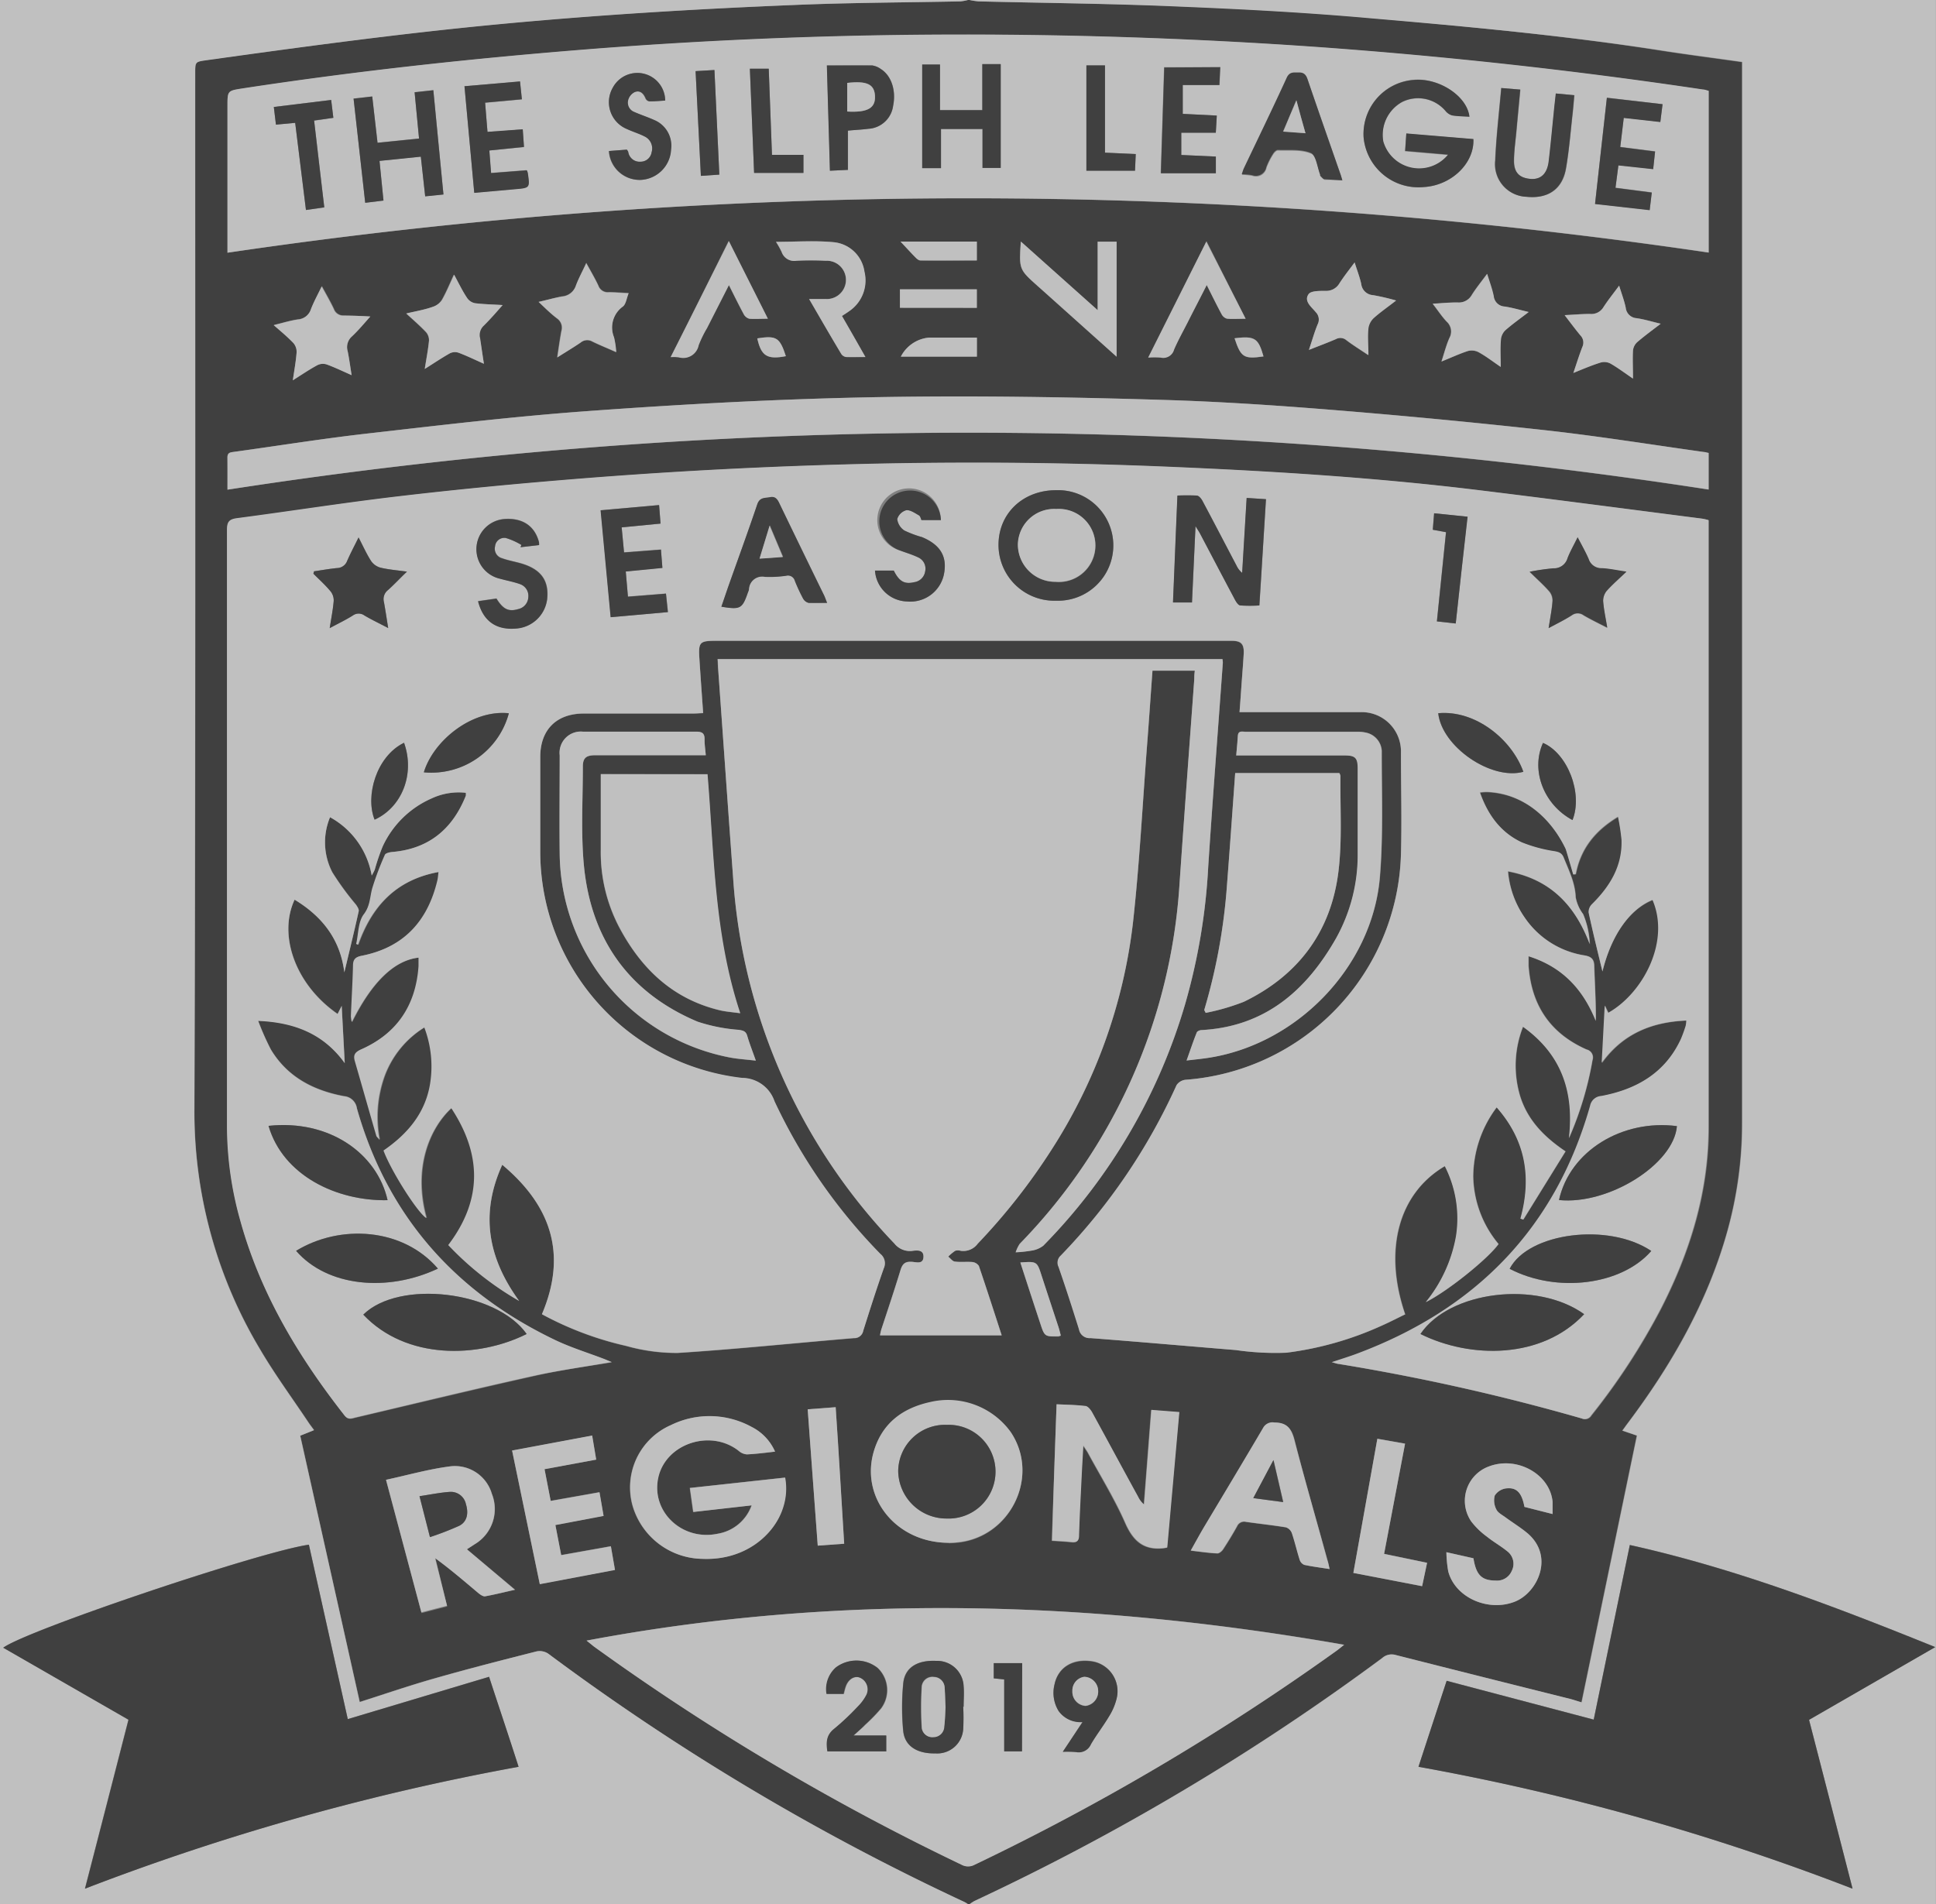<svg id="RegionalsFinal_Image" data-name="RegionalsFinal Image" xmlns="http://www.w3.org/2000/svg" viewBox="0 0 292.77 288"><rect x="0" y="0" width="292.77" height="288" fill="#808080" stroke="none"/><defs><style>.cls-1{opacity:0.5;}.cls-2{fill:#fff;}</style></defs><title>Regionals</title><g class="cls-1"><path d="M146.76,288.24h-.24a5.19,5.19,0,0,0-.5-.31,359.34,359.34,0,0,1-63-37.59A2.34,2.34,0,0,0,81.3,250c-5.15,1.3-10.3,2.61-15.41,4.06-3.76,1.06-7.46,2.34-11.33,3.57q-4.52-20.14-9-40.28l2.09-.84c-.32-.44-.59-.78-.83-1.14-2.46-3.69-5.1-7.27-7.34-11.09a69.88,69.88,0,0,1-9.92-36.51c.19-52.15.11-104.31.12-156.46,0-1.74,0-1.73,1.74-2C46.08,7.29,60.77,5.29,75.55,3.89S105.22,1.59,120.08,1C128.51.64,137,.62,145.39.45a7.48,7.48,0,0,0,1.13-.21h.24a10.81,10.81,0,0,0,1.37.21c10.19.25,20.39.34,30.58.75,9.55.39,19.1.9,28.62,1.75,14.77,1.31,29.55,2.67,44.22,5,4,.62,8,1.13,12,1.7V170.05a60.67,60.67,0,0,1-2.24,16.46c-3,10.7-8.43,20.15-15.06,29-.26.34-.5.69-.81,1.11l2.2.75c-2.8,13.49-5.57,26.89-8.37,40.35-.7-.21-1.22-.39-1.76-.53q-13.18-3.31-26.38-6.64a2.12,2.12,0,0,0-2,.46,358,358,0,0,1-61.67,36.77A6.22,6.22,0,0,0,146.76,288.24Zm95.71-141.07c1.35-5.5,4.12-9.42,7.65-10.8,2.75,6.36-1.51,14.18-6.7,17.08l-.52-1.1c-.16,3-.3,5.72-.46,8.65,3.19-4.42,7.54-6.17,12.79-6.39a4.62,4.62,0,0,1-.08.77,20.36,20.36,0,0,1-.72,2c-2.38,5.17-6.73,7.61-12.06,8.65a1.83,1.83,0,0,0-1.68,1.47c-5.3,18.56-17.34,30.8-35.26,37.5-1.17.44-2.36.8-3.82,1.29.57.14.83.23,1.1.27a319.67,319.67,0,0,1,36.71,8.24,1.11,1.11,0,0,0,1.41-.45,100.3,100.3,0,0,0,10.53-16.14c4.42-8.62,7.22-17.68,7.22-27.44q0-45.42,0-90.84c0-.31,0-.63,0-1a8.32,8.32,0,0,0-.93-.22c-11.54-1.48-23.07-3-34.62-4.41-15.62-1.88-31.31-2.83-47-3.48q-20.91-.87-41.87-.46-24.78.47-49.47,2.56c-8.17.68-16.33,1.47-24.47,2.44S44.1,77.6,36.06,78.65c-1.21.16-1.55.54-1.55,1.76q0,45.12,0,90.24a53,53,0,0,0,2,14.21c3,11,8.8,20.58,15.77,29.5.55.7,1.06.45,1.69.3,9.1-2.14,18.19-4.33,27.31-6.37,3.68-.83,7.43-1.35,11.41-2l-1.17-.48c-2.49-.95-5.07-1.74-7.47-2.9-15.14-7.26-25.33-18.79-29.92-35.05A2.14,2.14,0,0,0,52.17,166c-4.61-.86-8.56-2.9-11.06-7.06a39.17,39.17,0,0,1-1.92-4.34c5.58.23,9.94,2,13.09,6.39l-.46-8.65-.62,1.22c-6.4-4.42-9-11.91-6.5-17.29,4.18,2.56,6.91,6.07,7.52,11,.74-3.11,1.49-6.17,2.17-9.24.07-.28-.21-.69-.41-1a42,42,0,0,1-3.58-4.9,9.87,9.87,0,0,1-.34-8.33,12.48,12.48,0,0,1,6.3,8.82,9,9,0,0,0,.46-.88,31.31,31.31,0,0,1,1.19-3.5A14.59,14.59,0,0,1,65.43,121a9.7,9.7,0,0,1,5.22-.87,2.15,2.15,0,0,1,0,.45c-2,5-5.58,8-11,8.49-.43,0-1.11.16-1.23.43a44.73,44.73,0,0,0-1.89,5c-.39,1.34-.3,2.69-1.3,4-.86,1.13-.8,3-1.15,4.48l.29.13c2.06-5.84,5.75-9.84,12.18-11-.07.55-.09.9-.17,1.25-1.44,6.2-5.12,10.17-11.47,11.42-.91.18-1.27.53-1.29,1.47-.06,2.55-.22,5.11-.32,7.66a5.58,5.58,0,0,0,.13.89c3-6.06,6.4-9.33,10.1-9.74,0,.43,0,.86,0,1.28-.41,5.92-3.25,10.19-8.7,12.6-.93.42-1.2.85-.93,1.78,1.09,3.76,2.15,7.52,3.24,11.27,0,.15.2.26.49.63a18.16,18.16,0,0,1,.77-9.73,14.6,14.6,0,0,1,6-7.28,16.53,16.53,0,0,1,.89,8.44c-.71,4.53-3.45,7.7-7.06,10.18,1.14,3.1,5.18,9.44,6.48,10.22-2.13-7.71.57-13.69,3.77-16.63,4.63,7,4.72,13.89-.46,20.71A46.57,46.57,0,0,0,78.65,197c-4.62-6.35-6-13-2.55-20.57,7.47,6.26,9.81,13.61,6,22.6a49.58,49.58,0,0,0,12.72,4.8,28.11,28.11,0,0,0,7.78,1.06c8.9-.57,17.77-1.5,26.65-2.24a1.35,1.35,0,0,0,1.41-1.11c1-3.16,2-6.32,3.11-9.45a1.81,1.81,0,0,0-.53-2.18,83.68,83.68,0,0,1-16-23.08,5.21,5.21,0,0,0-4.9-3.53A34.46,34.46,0,0,1,81.84,129c0-4.76,0-9.52,0-14.28,0-4.11,2.46-6.55,6.59-6.55H105c.46,0,.92,0,1.48-.07-.2-2.85-.4-5.56-.57-8.27-.15-2.47,0-2.66,2.57-2.66h70.07c2.6,0,5.2,0,7.8,0,1.46,0,1.94.52,1.86,2s-.23,3.19-.34,4.79c-.09,1.3-.18,2.6-.29,4h1.49c5.6,0,11.2,0,16.8,0a5.94,5.94,0,0,1,6.12,6.15c0,5.12.13,10.25,0,15.36a35.18,35.18,0,0,1-32.54,34.08,1.85,1.85,0,0,0-1.35.82,90.82,90.82,0,0,1-17.51,25.77,1.43,1.43,0,0,0-.34,1.69c1.07,3.14,2.13,6.29,3.1,9.46a1.61,1.61,0,0,0,1.73,1.33c7.33.56,14.66,1.21,22,1.81a41.73,41.73,0,0,0,7.63.4,49.68,49.68,0,0,0,14.58-4.17c1.15-.51,2.27-1.1,3.38-1.63-3.32-9.73-1-18.31,6-22.42a17.36,17.36,0,0,1,1.7,10.57,21.76,21.76,0,0,1-4.58,10c3.31-1.66,9.44-6.62,11-8.79a16.38,16.38,0,0,1-3.83-10.2,17.58,17.58,0,0,1,3.55-10.47c4.41,5,5.31,10.62,3.6,16.83l.43.14,6.38-10.31c-3.27-2.2-5.71-4.73-6.84-8.27a16.05,16.05,0,0,1,.41-10.58c6,4.26,7.74,10,6.95,16.85A51,51,0,0,0,241,160.55a1.23,1.23,0,0,0-.89-1.59c-5.5-2.43-8.37-6.71-8.78-12.68,0-.41,0-.83,0-1.43,5.14,1.63,8.25,5,10.17,9.78,0-2.83-.15-5.57-.24-8.32,0-1-.47-1.4-1.45-1.58A13.44,13.44,0,0,1,230.7,139a14.34,14.34,0,0,1-2.47-6.92c6.47,1.2,10.17,5.2,12.36,11a12.94,12.94,0,0,0-1-4.54,6.06,6.06,0,0,1-1.13-2.55c-.08-2.19-1-4.08-1.81-6-.27-.66-.66-.81-1.33-.94a21.92,21.92,0,0,1-5-1.35c-3.19-1.49-5.14-4.16-6.33-7.55a8.17,8.17,0,0,1,1-.08c5.54.19,9.64,3.88,11.88,8.44a2.33,2.33,0,0,1,.14.33c.37,1.23.73,2.47,1.09,3.71l.38-.06c.72-3.82,2.88-6.56,6.39-8.67a31.74,31.74,0,0,1,.54,3.5c.14,4-1.75,7-4.47,9.73a1.68,1.68,0,0,0-.51,1.26C241,141.24,241.76,144.22,242.47,147.17Zm-90.85,55c-1.19-3.67-2.29-7.08-3.45-10.48a1.36,1.36,0,0,0-1-.59c-.87-.08-1.76.05-2.63-.07-.37,0-.68-.48-1-.75a6.71,6.71,0,0,1,1.05-.88,1.34,1.34,0,0,1,.82,0,2.7,2.7,0,0,0,2.59-1.08,93.44,93.44,0,0,0,11.11-14.12,80.54,80.54,0,0,0,12.36-34.34c1-8.94,1.45-17.93,2.14-26.9.29-3.74.54-7.48.82-11.3h6.4c0,.49-.06.89-.08,1.28-.75,10.37-1.53,20.74-2.24,31.11a85.62,85.62,0,0,1-24.15,54.29,5.35,5.35,0,0,0-.62,1.29,20.14,20.14,0,0,0,2.42-.26,3.82,3.82,0,0,0,1.76-.74,87,87,0,0,0,21.45-36.54,92.46,92.46,0,0,0,3.49-20.76c.67-10.3,1.47-20.58,2.21-30.87a3.19,3.19,0,0,0-.06-.55H108.66c0,.46,0,.82.06,1.17.76,10.61,1.5,21.22,2.28,31.83a88.37,88.37,0,0,0,24.39,55.38,3,3,0,0,0,2.59,1.13c.72-.05,1.86-.35,1.81.9s-1.15.79-1.81.74c-1-.06-1.38.35-1.66,1.25-.93,3-1.94,6-2.91,9a8.65,8.65,0,0,0-.19.87ZM34.54,38.46a767.06,767.06,0,0,1,224,0V14c-.34-.08-.6-.16-.88-.2q-28.9-4.3-58.06-6.41-26.88-1.92-53.83-1.9-27.84,0-55.62,2.14c-17.83,1.38-35.6,3.3-53.28,6-2.33.36-2.33.35-2.33,2.66q0,10.32,0,20.64Zm54.3,209.91c.5.4.79.66,1.11.88a361.11,361.11,0,0,0,55.59,33,2.06,2.06,0,0,0,2,0,361.85,361.85,0,0,0,54.72-32.36c.31-.22.6-.47,1.15-.9C165.13,242.3,127.14,241.17,88.84,248.37ZM34.54,74.3a733,733,0,0,1,224,0V68.74c-.28,0-.51-.11-.74-.14C249.88,67.49,242,66.22,234,65.33q-16.2-1.8-32.47-3.1c-8.53-.69-17.08-1.26-25.62-1.51-14.07-.41-28.14-.66-42.22-.43-15.09.25-30.14,1.06-45.17,2.16-11,.81-22,2.12-32.93,3.37-6.7.77-13.38,1.84-20.07,2.76-.53.08-1,.07-1,.85C34.56,70.94,34.54,72.46,34.54,74.3Zm56.44,43v1.41c0,3.32,0,6.63,0,10a24.38,24.38,0,0,0,2.94,12.1c3.34,6.1,8.09,10.55,15,12.23.94.23,1.92.29,3.12.46-4-11.91-3.9-24.09-4.95-36.15ZM182.25,153l.22.43a33.47,33.47,0,0,0,5.78-1.68c8.23-4,13.17-10.61,14.29-19.66.59-4.77.25-9.66.31-14.49a1.26,1.26,0,0,0-.17-.44H186.93c-.44,6.07-.86,12.09-1.33,18.09A88.54,88.54,0,0,1,182.25,153Zm4.84-38.52h16.4c1.67,0,2,.37,2,2,0,4.28,0,8.56,0,12.84a25.84,25.84,0,0,1-3.25,12.77c-4.5,7.94-10.77,13.42-20.4,13.93-.24,0-.61.16-.68.34-.53,1.34-1,2.71-1.55,4.26,1.15-.14,2.06-.23,3-.36,13.54-1.93,25-13.68,26.22-27.29.54-6.36.25-12.78.29-19.18a3,3,0,0,0-2.31-2.74,5.7,5.7,0,0,0-1.3-.15q-8.52,0-17,0c-.48,0-1.1-.19-1.15.65S187.18,113.38,187.09,114.46Zm-80.22,0c-.07-.9-.19-1.65-.18-2.4s-.3-1.17-1.2-1.16c-5.72,0-11.44,0-17.15,0a3.21,3.21,0,0,0-3.56,3.58c0,5-.06,10,0,15a31.71,31.71,0,0,0,25.77,30.7c1.22.23,2.48.3,3.89.47-.5-1.43-1-2.58-1.3-3.76-.21-.71-.64-.8-1.31-.9a25.84,25.84,0,0,1-6.19-1.23c-10.31-4.35-16-12.31-17.17-23.34-.51-5-.17-10.14-.19-15.22,0-1.31.48-1.74,1.86-1.74h16.73Zm10.48,105.33a7.59,7.59,0,0,0-3.58-3.74,13.25,13.25,0,0,0-12.23-.27A10.28,10.28,0,0,0,95.78,228a11.16,11.16,0,0,0,10.51,8c6.46.28,10.88-3.58,12.19-7.63a9.25,9.25,0,0,0,.35-4.66l-14.4,1.57.51,3.63,8.83-1a6.58,6.58,0,0,1-5.13,4.29c-5.31,1.13-10-3.33-9-8.45s7.92-7.45,12.19-4.07a2.07,2.07,0,0,0,1.22.52C114.49,220.14,115.88,220,117.35,219.79Zm42.57-7.16c-.25,7-.49,13.78-.74,20.65,1.09.07,2,.12,3,.22.76.08,1.06-.19,1.08-1,.09-2.87.24-5.74.38-8.61.07-1.58.17-3.15.27-5,.35.54.56.82.72,1.11,1.9,3.51,4,6.92,5.62,10.56,1.21,2.78,2.83,4.21,5.87,3.84l.48-.08c.61-6.77,1.21-13.55,1.83-20.49l-4.23-.33c-.38,4.88-.74,9.59-1.11,14.3a3.38,3.38,0,0,1-.89-1.16c-2.31-4.29-4.61-8.58-7-12.85-.2-.37-.61-.84-1-.88C162.88,212.72,161.48,212.7,159.92,212.63Zm-16.31,21c.19,0,.67,0,1.14-.06,8.14-.65,12.74-10,8.25-16.68a11.71,11.71,0,0,0-12.16-4.56c-4.11.89-7.18,3.1-8.49,7.23C130.1,226.61,135.55,233.55,143.61,233.58Zm-85.09-9.53,5.37,20.09,3.88-1L66,235.91c2.31,1.68,4.39,3.48,6.5,5.25.28.24.7.57,1,.52,1.45-.26,2.88-.62,4.56-1l-7.29-6.12,1.17-.76a6.19,6.19,0,0,0,2.6-7.63A5.82,5.82,0,0,0,68,222.05C64.84,222.47,61.76,223.35,58.52,224.05Zm142.69,13.5c-.12-.55-.18-1-.29-1.38-1.69-6.08-3.45-12.13-5-18.23-.45-1.72-1.14-2.58-3-2.59a1.62,1.62,0,0,0-1.72.83c-3,5-6,10-8.94,15-.67,1.12-1.29,2.26-2,3.54,1.45.17,2.71.36,4,.42.29,0,.69-.33.88-.62.74-1.13,1.45-2.29,2.11-3.48a1.16,1.16,0,0,1,1.35-.67c2,.29,4,.5,6.05.83a1.48,1.48,0,0,1,.9.88c.44,1.32.75,2.68,1.17,4a1.24,1.24,0,0,0,.68.79C198.58,237.18,199.83,237.33,201.21,237.55ZM218.87,235a18.34,18.34,0,0,0,.29,2.92c1.07,4,6.11,6.16,10.12,4.54,3.46-1.4,6-7,1.69-10.47-1-.82-2.15-1.52-3.21-2.3-.48-.35-1.11-.67-1.33-1.16a2.92,2.92,0,0,1-.24-2.09,2.4,2.4,0,0,1,1.66-1.08c1.64-.22,2.43.63,2.83,2.79l4.26,1.08c0-.73,0-1.28,0-1.83-.39-4.22-5.41-7-9.66-5.36a5.53,5.53,0,0,0-2.64,8.32,11.65,11.65,0,0,0,2.39,2.31c1,.8,2.14,1.42,3.11,2.24a2.37,2.37,0,0,1,.61,2.94,2.4,2.4,0,0,1-2.41,1.44c-2.11,0-3-.82-3.37-3.37ZM77.58,219.62c1.42,6.83,2.79,13.47,4.19,20.19l11.37-2.15-.62-3.58L85,235.42l-.88-4.55,7.29-1.38-.62-3.58-7.38,1.31-.93-4.8L90.3,221l-.61-3.62ZM215.2,240.14c.26-1.22.5-2.33.75-3.55l-6.5-1.35c1.06-5.57,2.1-11.07,3.17-16.67l-4.19-.74c-1.22,6.84-2.42,13.54-3.63,20.29ZM169,54.19V36.79h-2.89V47.15L154.5,36.77c-.28,4.21-.28,4.21,2.58,6.76l.9.8Zm69.06,2.46c1.57-.62,2.84-1.18,4.15-1.6a2,2,0,0,1,1.48.17c1.08.62,2.09,1.38,3.39,2.27,0-1.64-.05-3,0-4.26a2,2,0,0,1,.63-1.25c1.08-.93,2.25-1.77,3.56-2.79-1.34-.32-2.48-.67-3.65-.84A1.76,1.76,0,0,1,246,46.78c-.24-1.06-.63-2.08-1-3.35-.91,1.23-1.71,2.22-2.39,3.28a2.12,2.12,0,0,1-2,1c-1.21,0-2.41.11-3.85.18.91,1.19,1.62,2.14,2.38,3.06a1.54,1.54,0,0,1,.3,1.74C239,53.89,238.59,55.12,238.07,56.65Zm-11-.91c0-1.59-.06-2.89,0-4.19a2.22,2.22,0,0,1,.68-1.37c1.06-.93,2.22-1.74,3.52-2.75-1.39-.33-2.5-.66-3.63-.83A1.74,1.74,0,0,1,226,45.05c-.24-1.07-.63-2.11-1-3.39-.88,1.2-1.67,2.14-2.31,3.18A2.25,2.25,0,0,1,220.52,46c-1.18,0-2.35.11-3.75.19.8,1,1.39,1.94,2.12,2.71a2,2,0,0,1,.41,2.47c-.47,1.06-.76,2.2-1.2,3.56,1.52-.62,2.76-1.18,4-1.59a2.25,2.25,0,0,1,1.61.18C224.82,54.1,225.79,54.85,227.09,55.74ZM56.14,48.11c-1.51-.07-2.77-.16-4-.18a1.49,1.49,0,0,1-1.48-1c-.52-1.1-1.14-2.16-1.82-3.42-.61,1.28-1.19,2.32-1.62,3.42a2.24,2.24,0,0,1-2,1.59c-1.16.17-2.3.53-3.64.85,1.1,1,2.08,1.81,3,2.73A2.06,2.06,0,0,1,45,53.56c-.1,1.32-.34,2.62-.57,4.2,1.42-.9,2.54-1.66,3.73-2.3a1.86,1.86,0,0,1,1.39-.1c1.21.44,2.38,1,3.77,1.62-.22-1.37-.37-2.51-.6-3.64a2.15,2.15,0,0,1,.66-2.23C54.3,50.24,55.1,49.25,56.14,48.11Zm17.18,7.15c-.23-1.43-.39-2.65-.64-3.85a1.93,1.93,0,0,1,.57-1.93c.94-.93,1.8-1.95,2.84-3.1-1.56-.1-2.87-.12-4.16-.28a1.88,1.88,0,0,1-1.18-.75c-.68-1.07-1.23-2.23-2-3.57-.65,1.4-1.16,2.65-1.82,3.81a2.66,2.66,0,0,1-1.37,1.1c-1.23.39-2.52.61-4,1,1.12,1,2.11,1.88,3,2.82A1.86,1.86,0,0,1,65,51.78c-.13,1.34-.39,2.67-.64,4.26,1.4-.88,2.58-1.68,3.81-2.37a1.72,1.72,0,0,1,1.28-.09C70.72,54.05,71.93,54.64,73.32,55.26Zm49.18-9.79c1.71,2.94,3.26,5.64,4.85,8.31a1.06,1.06,0,0,0,.74.45c.9.05,1.8,0,2.9,0-1.25-2.18-2.39-4.17-3.55-6.21l.57-.37c.17-.11.34-.22.5-.34a5.61,5.61,0,0,0,2.33-6,5.19,5.19,0,0,0-4.6-4.44c-2.86-.28-5.77-.06-8.77-.06a14.11,14.11,0,0,1,.85,1.52,2,2,0,0,0,2.23,1.34,43.63,43.63,0,0,1,4.43,0,2.9,2.9,0,1,1,0,5.79C124.26,45.49,123.51,45.47,122.5,45.47Zm-40.91.43c1,1,1.86,1.81,2.79,2.54A1.7,1.7,0,0,1,85,50.32c-.23,1.23-.4,2.47-.63,4,1.34-.85,2.47-1.52,3.55-2.26a1.54,1.54,0,0,1,1.75-.15c1.12.55,2.29,1,3.61,1.61A13.9,13.9,0,0,0,93,51.26a3.9,3.9,0,0,1,1.37-4.72c.45-.36.53-1.18.85-2-1.23-.06-2.1-.15-3-.14a1.5,1.5,0,0,1-1.58-1c-.52-1.11-1.15-2.17-1.83-3.42-.58,1.26-1.16,2.31-1.57,3.42a2.39,2.39,0,0,1-2.1,1.64C84,45.28,82.9,45.6,81.59,45.9Zm116.49,7.26c1.54-.61,2.81-1.08,4-1.63a1.42,1.42,0,0,1,1.63.17c1,.75,2.06,1.41,3.29,2.24,0-1.53-.08-2.77,0-4a2.62,2.62,0,0,1,.78-1.57c1-.92,2.15-1.71,3.42-2.69a34.47,34.47,0,0,0-3.48-.81A1.9,1.9,0,0,1,206,43.19c-.23-1-.62-2-1-3.26-.86,1.16-1.64,2.11-2.29,3.15a2.3,2.3,0,0,1-2.15,1.15c-.87,0-2.16,0-2.52.49-.76,1.08.43,1.93,1.08,2.73a1.59,1.59,0,0,1,.29,1.84C198.92,50.45,198.58,51.68,198.08,53.16ZM127.8,233.72c-.43-6.9-.85-13.7-1.28-20.65l-4.23.32c.51,7,1,13.75,1.52,20.62ZM188.51,48.45,182.6,36.71l-8.79,17.54a14.6,14.6,0,0,1,1.91,0,1.67,1.67,0,0,0,2-1.21c.57-1.36,1.29-2.65,2-4,.95-1.88,1.91-3.75,2.94-5.76.8,1.58,1.49,3,2.25,4.41a1.33,1.33,0,0,0,.82.68C186.54,48.51,187.41,48.45,188.51,48.45Zm-86.95,5.8a7.43,7.43,0,0,1,1.19,0,2.38,2.38,0,0,0,3-1.83,17.06,17.06,0,0,1,1.26-2.58l3.32-6.52c.79,1.58,1.49,3,2.24,4.4a1.38,1.38,0,0,0,.82.69c.85.09,1.72,0,2.83,0-2-4-3.91-7.77-5.9-11.74C107.4,42.61,104.53,48.34,101.56,54.25Zm34.67-7.46h11.63V44H136.23Zm11.64,4.51h-7.25a5.32,5.32,0,0,0-4.25,2.88h11.5ZM136.32,36.78c.68.71,1.23,1.33,1.82,1.91.36.35.78.9,1.19.91,2.82.08,5.64,0,8.53,0V36.78Zm18.12,154.4c1,3.15,2,6.18,3,9.21.67,2,.67,2,2.8,2a2.43,2.43,0,0,0,.32-.12c-.11-.4-.2-.82-.33-1.22-.85-2.58-1.7-5.15-2.54-7.73C157,191,157,191,154.44,191.18ZM114.66,51.42c.59,2.67,1.5,3.23,4.32,2.69C118.06,51.27,117.55,51,114.66,51.42Zm72.18,0c.95,2.89,1.41,3.17,4.37,2.74C190.43,51.37,189.91,51,186.84,51.4Z" transform="translate(-0.14 -0.24)"/><path class="cls-2" d="M146.52.24a7.48,7.48,0,0,1-1.13.21C137,.62,128.51.64,120.08,1c-14.86.61-29.71,1.51-44.53,2.91S46.08,7.29,31.39,9.35c-1.74.24-1.74.23-1.74,2,0,52.15.07,104.31-.12,156.46a69.88,69.88,0,0,0,9.92,36.51c2.24,3.82,4.88,7.4,7.34,11.09.24.36.51.7.83,1.14l-2.09.84q4.52,20.17,9,40.28c3.87-1.23,7.57-2.51,11.33-3.57C71,252.62,76.15,251.31,81.3,250a2.34,2.34,0,0,1,1.73.33,359.34,359.34,0,0,0,63,37.59,5.19,5.19,0,0,1,.5.31H.14V.24Zm-93.79,260-5.88-26.38c-7.25,1-42.62,12.92-46.22,15.58l18.92,10.89c-2.19,8.52-4.36,17-6.58,25.55a364.07,364.07,0,0,1,65.59-18.43c-1.5-4.56-2.94-8.95-4.46-13.61Z" transform="translate(-0.14 -0.24)"/><path class="cls-2" d="M146.76,288.24a6.22,6.22,0,0,1,.76-.5A358,358,0,0,0,209.19,251a2.12,2.12,0,0,1,2-.46q13.18,3.35,26.38,6.64c.54.14,1.06.32,1.76.53,2.8-13.46,5.57-26.86,8.37-40.35l-2.2-.75c.31-.42.55-.77.81-1.11,6.63-8.81,12.06-18.26,15.06-29a60.67,60.67,0,0,0,2.24-16.46V9.6c-4-.57-8-1.08-12-1.7C236.88,5.62,222.1,4.26,207.33,3c-9.52-.85-19.07-1.36-28.62-1.75C168.52.79,158.32.7,148.13.45a10.81,10.81,0,0,1-1.37-.21H292.9v288Zm133.53-2.35c-2.22-8.64-4.39-17.06-6.58-25.55l19.08-11c-15.2-6.14-30.27-11.91-46.18-15.44q-2.78,13.38-5.46,26.41l-22.24-5.87c-1.47,4.5-2.86,8.74-4.26,13A357.27,357.27,0,0,1,280.29,285.89Z" transform="translate(-0.14 -0.24)"/><path class="cls-2" d="M242.47,147.17c-.71-2.95-1.45-5.93-2.1-8.93a1.68,1.68,0,0,1,.51-1.26c2.72-2.69,4.61-5.76,4.47-9.73a31.74,31.74,0,0,0-.54-3.5c-3.51,2.11-5.67,4.85-6.39,8.67l-.38.06c-.36-1.24-.72-2.48-1.09-3.71a2.33,2.33,0,0,0-.14-.33c-2.24-4.56-6.34-8.25-11.88-8.44a8.17,8.17,0,0,0-1,.08c1.19,3.39,3.14,6.06,6.33,7.55a21.92,21.92,0,0,0,5,1.35c.67.13,1.06.28,1.33.94.78,2,1.73,3.85,1.81,6a6.06,6.06,0,0,0,1.13,2.55,12.94,12.94,0,0,1,1,4.54c-2.19-5.79-5.89-9.79-12.36-11A14.34,14.34,0,0,0,230.7,139a13.44,13.44,0,0,0,9.06,5.75c1,.18,1.41.54,1.45,1.58.09,2.75.28,5.49.24,8.32-1.92-4.75-5-8.15-10.17-9.78,0,.6,0,1,0,1.43.41,6,3.28,10.25,8.78,12.68a1.23,1.23,0,0,1,.89,1.59,51,51,0,0,1-3.56,11.81c.79-6.84-1-12.59-6.95-16.85a16.05,16.05,0,0,0-.41,10.58c1.13,3.54,3.57,6.07,6.84,8.27l-6.38,10.31-.43-.14c1.71-6.21.81-11.83-3.6-16.83a17.58,17.58,0,0,0-3.55,10.47,16.38,16.38,0,0,0,3.83,10.2c-1.52,2.17-7.65,7.13-11,8.79a21.76,21.76,0,0,0,4.58-10,17.36,17.36,0,0,0-1.7-10.57c-7,4.11-9.35,12.69-6,22.42-1.11.53-2.23,1.12-3.38,1.63a49.68,49.68,0,0,1-14.58,4.17,41.73,41.73,0,0,1-7.63-.4c-7.33-.6-14.66-1.25-22-1.81a1.61,1.61,0,0,1-1.73-1.33c-1-3.17-2-6.32-3.1-9.46a1.43,1.43,0,0,1,.34-1.69,90.82,90.82,0,0,0,17.51-25.77,1.85,1.85,0,0,1,1.35-.82A35.18,35.18,0,0,0,212,129.45c.15-5.11,0-10.24,0-15.36a5.94,5.94,0,0,0-6.12-6.15c-5.6,0-11.2,0-16.8,0h-1.49c.11-1.42.2-2.72.29-4,.11-1.6.25-3.19.34-4.79s-.4-2-1.86-2c-2.6,0-5.2,0-7.8,0H108.47c-2.53,0-2.72.19-2.57,2.66.17,2.71.37,5.42.57,8.27-.56,0-1,.07-1.48.07H88.43c-4.13,0-6.58,2.44-6.59,6.55,0,4.76,0,9.52,0,14.28a34.46,34.46,0,0,0,30.53,34.28,5.21,5.21,0,0,1,4.9,3.53,83.68,83.68,0,0,0,16,23.08,1.81,1.81,0,0,1,.53,2.18c-1.11,3.13-2.11,6.29-3.11,9.45a1.35,1.35,0,0,1-1.41,1.11c-8.88.74-17.75,1.67-26.65,2.24a28.11,28.11,0,0,1-7.78-1.06A49.58,49.58,0,0,1,82.09,199c3.82-9,1.48-16.34-6-22.6C72.68,183.92,74,190.6,78.65,197a46.57,46.57,0,0,1-10.73-8.45c5.18-6.82,5.09-13.69.46-20.71-3.2,2.94-5.9,8.92-3.77,16.63-1.3-.78-5.34-7.12-6.48-10.22,3.61-2.48,6.35-5.65,7.06-10.18a16.53,16.53,0,0,0-.89-8.44,14.6,14.6,0,0,0-6,7.28,18.16,18.16,0,0,0-.77,9.73c-.29-.37-.45-.48-.49-.63-1.09-3.75-2.15-7.51-3.24-11.27-.27-.93,0-1.36.93-1.78,5.45-2.41,8.29-6.68,8.7-12.6,0-.42,0-.85,0-1.28-3.7.41-7.07,3.68-10.1,9.74a5.58,5.58,0,0,1-.13-.89c.1-2.55.26-5.11.32-7.66,0-.94.38-1.29,1.29-1.47,6.35-1.25,10-5.22,11.47-11.42.08-.35.1-.7.17-1.25-6.43,1.17-10.12,5.17-12.18,11L54,143c.35-1.52.29-3.35,1.15-4.48,1-1.31.91-2.66,1.3-4a44.73,44.73,0,0,1,1.89-5c.12-.27.8-.39,1.23-.43,5.47-.51,9-3.5,11-8.49a2.15,2.15,0,0,0,0-.45,9.7,9.7,0,0,0-5.22.87A14.59,14.59,0,0,0,58,128.29a31.31,31.31,0,0,0-1.19,3.5,9,9,0,0,1-.46.88,12.48,12.48,0,0,0-6.3-8.82,9.87,9.87,0,0,0,.34,8.33,42,42,0,0,0,3.58,4.9c.2.29.48.7.41,1-.68,3.07-1.43,6.13-2.17,9.24-.61-5-3.34-8.47-7.52-11-2.52,5.38.1,12.87,6.5,17.29l.62-1.22.46,8.65c-3.15-4.37-7.51-6.16-13.09-6.39a39.17,39.17,0,0,0,1.92,4.34c2.5,4.16,6.45,6.2,11.06,7.06a2.14,2.14,0,0,1,1.94,1.81C58.7,184.07,68.89,195.6,84,202.86c2.4,1.16,5,1.95,7.47,2.9l1.17.48c-4,.7-7.73,1.22-11.41,2-9.12,2-18.21,4.23-27.31,6.37-.63.15-1.14.4-1.69-.3-7-8.92-12.73-18.48-15.77-29.5a53,53,0,0,1-2-14.21q0-45.12,0-90.24c0-1.22.34-1.6,1.55-1.76,8-1.05,16.06-2.32,24.12-3.27s16.3-1.76,24.47-2.44q24.69-2.07,49.47-2.56,21-.39,41.87.46c15.7.65,31.39,1.6,47,3.48,11.55,1.4,23.08,2.93,34.62,4.41a8.32,8.32,0,0,1,.93.22c0,.38,0,.7,0,1q0,45.42,0,90.84c0,9.76-2.8,18.82-7.22,27.44a100.3,100.3,0,0,1-10.53,16.14,1.11,1.11,0,0,1-1.41.45,319.67,319.67,0,0,0-36.71-8.24c-.27,0-.53-.13-1.1-.27,1.46-.49,2.65-.85,3.82-1.29,17.92-6.7,30-18.94,35.26-37.5a1.83,1.83,0,0,1,1.68-1.47c5.33-1,9.68-3.48,12.06-8.65a20.36,20.36,0,0,0,.72-2,4.62,4.62,0,0,0,.08-.77c-5.25.22-9.6,2-12.79,6.39.16-2.93.3-5.69.46-8.65.21.45.36.78.52,1.1,5.19-2.9,9.45-10.72,6.7-17.08C246.59,137.75,243.82,141.67,242.47,147.17ZM239.7,199c-7.18-5.14-20.37-3.5-24.75,3C222.49,205.74,233.28,205.83,239.7,199ZM79.78,202c-4.57-6.51-19.29-8.26-24.7-2.93C61.58,205.94,72.44,205.66,79.78,202ZM180.93,79.82c.38.61.59.92.77,1.25,1.73,3.28,3.45,6.57,5.2,9.85.19.36.52.85.83.89a22.69,22.69,0,0,0,2.87,0c.33-5.38.65-10.67,1-16.07l-2.92-.19L188,86.92a3.21,3.21,0,0,1-.86-1.12c-1.71-3.25-3.4-6.51-5.13-9.75-.18-.35-.55-.78-.87-.82a25.71,25.71,0,0,0-2.93,0c-.23,5.39-.44,10.72-.67,16.15h2.87Zm-21.08-5.44c-5,0-8.7,3.49-8.71,8.25a8.44,8.44,0,0,0,8.71,8.46,8.36,8.36,0,1,0,0-16.71ZM40.75,170.52c2.18,7.46,10.24,11.4,18,11.24C57.17,174.72,50,169.55,40.75,170.52ZM109.23,92c2.89.44,3.16.28,4-2.19a2,2,0,0,0,.15-.45,2,2,0,0,1,2.43-1.9,17.5,17.5,0,0,0,3.23-.17,1.07,1.07,0,0,1,1.28.76,25.69,25.69,0,0,0,1.26,2.71,1.33,1.33,0,0,0,.84.64c.86.08,1.74,0,2.78,0-.21-.53-.32-.86-.47-1.17Q121.4,83.36,118,76.4c-.3-.63-.57-1.09-1.41-.93s-1.56,0-1.94,1.1c-1.4,4.2-2.94,8.36-4.42,12.54C109.91,90.08,109.57,91.05,109.23,92ZM66.36,192.11c-5.3-6.19-14.79-6.75-21.44-2.69C49.63,194.85,58.73,195.71,66.36,192.11ZM235.9,181.74c7.5.76,17.36-5.42,17.83-11.18C245.54,169.49,237.56,174.25,235.9,181.74Zm13.95,7.7c-6.45-4.34-18.58-2.78-21.41,2.7C235.55,195.85,245.36,194.63,249.85,189.44ZM94.15,80l5.88-.57-.22-2.8L91,77.41c.52,5.48,1,10.79,1.52,16.17l8.65-.77L100.85,90l-5.75.46c-.12-1.3-.22-2.52-.33-3.81l5.54-.54-.22-2.77-5.58.43C94.39,82.48,94.27,81.3,94.15,80Zm48.26-1.09a4.8,4.8,0,1,0-6.22,4.58c.93.35,1.9.63,2.79,1.06a1.86,1.86,0,0,1,1.07,2.09,1.94,1.94,0,0,1-1.68,1.65c-1.46.35-2.27-.14-3.07-1.76h-2.84a5,5,0,0,0,4.86,4.67,5.18,5.18,0,0,0,5.54-4c.59-2.71-.46-4.55-3.29-5.73a16.36,16.36,0,0,1-2.67-1,2.45,2.45,0,0,1-1.08-1.73,2,2,0,0,1,1.36-1.34c.6-.08,1.31.43,1.93.78.22.13.28.52.38.71ZM81.66,82.68a2.34,2.34,0,0,0,0-.47c-.65-2.46-2.52-3.7-5.26-3.49a4.57,4.57,0,0,0-.69,9c1,.29,2.1.48,3.11.84a1.88,1.88,0,0,1,1.23,2,1.94,1.94,0,0,1-1.54,1.78c-1.43.45-2.24.05-3.28-1.6l-2.78.4c.75,2.95,2.68,4.34,5.57,4.14a5.07,5.07,0,0,0,4.88-4.44c.3-2.82-.92-4.53-3.93-5.41-1-.28-2-.45-2.88-.78A1.49,1.49,0,0,1,75,82.9a1.41,1.41,0,0,1,1.6-1.29A10.13,10.13,0,0,1,79,82.67l-.14.34ZM234.33,95.24c1.29-.7,2.43-1.26,3.51-1.92a1.49,1.49,0,0,1,1.75,0c1.1.65,2.26,1.2,3.59,1.89-.25-1.52-.52-2.77-.62-4a2.4,2.4,0,0,1,.52-1.55c.86-1,1.85-1.84,3-2.92-1.44-.21-2.57-.46-3.71-.52a2,2,0,0,1-2-1.39c-.46-1.06-1-2.07-1.67-3.29-.6,1.23-1.15,2.17-1.53,3.17A2.12,2.12,0,0,1,235,86.21a33.25,33.25,0,0,0-3.58.52c1.16,1.13,2.15,2,3,3a2.13,2.13,0,0,1,.46,1.44C234.82,92.45,234.56,93.74,234.33,95.24ZM50,95.24c1.29-.7,2.43-1.26,3.51-1.92a1.49,1.49,0,0,1,1.75,0c1.1.65,2.26,1.2,3.59,1.9-.24-1.49-.42-2.71-.64-3.92a1.73,1.73,0,0,1,.58-1.8c1-.83,1.82-1.76,2.9-2.81-1.53-.21-2.79-.31-4-.6a2.53,2.53,0,0,1-1.42-1c-.69-1.07-1.21-2.25-1.9-3.57-.66,1.34-1.24,2.43-1.73,3.56a1.66,1.66,0,0,1-1.54,1.07c-1.16.12-2.31.32-3.46.49l-.1.36c.88.89,1.82,1.75,2.63,2.71a2.18,2.18,0,0,1,.44,1.44C50.5,92.46,50.24,93.74,50,95.24Zm167.63,12.87c.54,5.06,8,10.19,12.87,8.86C228.75,112.05,223.25,107.6,217.64,108.11Zm-140.55,0c-5.67-.58-11.44,4.23-12.85,8.93A12.13,12.13,0,0,0,77.09,108.12ZM220.28,94.54c.59-5.42,1.17-10.72,1.76-16.15L217,77.87c-.07.89-.14,1.67-.2,2.49l2,.37c-.46,4.51-.92,9-1.38,13.49Zm17.66,29.73c1.6-4-.73-10.07-4.46-11.67C231.6,116.72,233.57,121.93,237.94,124.27ZM61.24,112.58c-4.26,2.08-5.87,8.12-4.45,11.63C61,122.31,62.91,117.25,61.24,112.58Z" transform="translate(-0.14 -0.24)"/><path class="cls-2" d="M151.62,202.21h-18.4a8.65,8.65,0,0,1,.19-.87c1-3,2-6,2.91-9,.28-.9.66-1.31,1.66-1.25.66,0,1.77.43,1.81-.74s-1.09-1-1.81-.9a3,3,0,0,1-2.59-1.13A88.37,88.37,0,0,1,111,132.93c-.78-10.61-1.52-21.22-2.28-31.83,0-.35,0-.71-.06-1.17H185a3.19,3.19,0,0,1,.06.55c-.74,10.29-1.54,20.57-2.21,30.87a92.46,92.46,0,0,1-3.49,20.76,87,87,0,0,1-21.45,36.54,3.82,3.82,0,0,1-1.76.74,20.14,20.14,0,0,1-2.42.26,5.35,5.35,0,0,1,.62-1.29,85.62,85.62,0,0,0,24.15-54.29c.71-10.37,1.49-20.74,2.24-31.11,0-.39,0-.79.08-1.28h-6.4c-.28,3.82-.53,7.56-.82,11.3-.69,9-1.15,18-2.14,26.9a80.54,80.54,0,0,1-12.36,34.34A93.44,93.44,0,0,1,148,188.34a2.7,2.7,0,0,1-2.59,1.08,1.34,1.34,0,0,0-.82,0,6.71,6.71,0,0,0-1.05.88c.34.27.65.71,1,.75.87.12,1.76,0,2.63.07a1.36,1.36,0,0,1,1,.59C149.33,195.13,150.43,198.54,151.62,202.21Z" transform="translate(-0.14 -0.24)"/><path class="cls-2" d="M34.54,38.46V36.9q0-10.32,0-20.64c0-2.31,0-2.3,2.33-2.66C54.54,10.9,72.31,9,90.14,7.6q27.77-2.14,55.62-2.14,26.94,0,53.83,1.9,29.16,2.1,58.06,6.41c.28,0,.54.12.88.2V38.43A767.06,767.06,0,0,0,34.54,38.46Zm178.27-18-.21,2.66,6.49.56a5.64,5.64,0,0,1-9.8-2,5.7,5.7,0,0,1,2.9-6A5.44,5.44,0,0,1,218.71,17a2,2,0,0,0,1,.67c.85.14,1.73.14,2.61.2-.35-3.14-4.66-5.94-8.47-5.56A8.21,8.21,0,0,0,206.35,21a8.33,8.33,0,0,0,9.15,7.54c4.16-.29,7.62-3.61,7.45-7.25ZM55.37,30.91l2.76-.35-.6-6,6.25-.64.66,6,2.76-.28c-.51-5.27-1-10.46-1.53-15.77l-2.83.31.67,7-6.28.64-.8-7-2.82.32ZM139.6,10V25.67h2.84V19.75h6.28v5.89h2.75V9.94h-2.78v6.92h-6.4V10Zm63.54,17.56c-.12-.42-.2-.72-.3-1-1.65-4.75-3.32-9.49-4.94-14.25-.24-.71-.55-1-1.33-1s-1.39-.13-1.83.84c-2.09,4.57-4.29,9.09-6.45,13.63-.13.27-.2.56-.33.91a11.12,11.12,0,0,1,1.54.14,1.62,1.62,0,0,0,2.17-1.21,10.71,10.71,0,0,1,1-2c.15-.26.49-.62.74-.61,1.68.06,3.5-.15,5,.47.79.33,1,2.14,1.41,3.28,0,.07,0,.18.07.22s.38.44.6.46C201.31,27.43,202.18,27.45,203.14,27.51Zm24-14c-.33,3.72-.76,7.33-.92,11A4.93,4.93,0,0,0,231,30c3.31.34,5.5-1.16,6-4.4.46-2.76.67-5.55,1-8.33.09-.86.16-1.71.24-2.63l-2.79-.26c-.12,1.1-.23,2-.32,3-.25,2.43-.47,4.86-.76,7.28-.23,1.88-1.21,2.77-2.76,2.64-1.77-.14-2.57-1-2.49-3,0-1.4.23-2.79.36-4.18.19-2.09.39-4.18.59-6.33ZM184.67,10.4h-8.5c-.16,5.21-.33,10.54-.51,16H184V23.92l-5.23-.24V20.31H184l.14-2.59L179,17.46V13.1h5.58ZM251.56,16l-8.42-1c-.61,5.43-1.2,10.71-1.79,16.06l8.26.93c.12-1,.21-1.8.32-2.66l-5.49-.71.44-3.4,5.26.57.29-2.67-5.27-.67.53-4.41,5.53.62C251.33,17.8,251.43,17,251.56,16ZM70.38,13.28c.5,5.41,1,10.68,1.48,16.1L78,28.83c2.25-.19,2.25-.19,1.92-2.46a1.71,1.71,0,0,0-.15-.4l-5.4.42L74.14,23l5.24-.51-.19-2.67-5.33.39c-.13-1.56-.24-2.94-.36-4.42l5.56-.51-.28-2.7Zm58,6.7c1.1-.09,2.1-.13,3.08-.26a4,4,0,0,0,3.75-3.45c.48-2.32-.25-4.58-1.84-5.58a3,3,0,0,0-1.31-.55c-2.25-.05-4.51,0-6.86,0,.15,5.34.31,10.59.46,15.92l2.72-.13Zm-27.64-4.53a4.21,4.21,0,0,0-7.94-1.92,4.39,4.39,0,0,0,2.14,6.22c.9.42,1.87.7,2.75,1.16a2,2,0,0,1,1,2.35A1.69,1.69,0,0,1,97,24.7a1.74,1.74,0,0,1-1.89-1.49,1.73,1.73,0,0,0-.21-.33l-2.7.21a4.65,4.65,0,0,0,4.88,4.36,4.82,4.82,0,0,0,4.51-4.61A4.2,4.2,0,0,0,99,18.39c-1-.45-2-.77-3-1.21a1.51,1.51,0,0,1-.89-1.89,1.89,1.89,0,0,1,1-1.13c.81-.3,1.32.23,1.63,1a.78.78,0,0,0,.58.42C99.16,15.57,99.94,15.5,100.72,15.45ZM50.55,18.06l-.33-2.7-8.67,1.06.32,2.67,2.91-.27L46.41,32l2.77-.37c-.52-4.43-1-8.73-1.54-13.13Zm113.88,8h7.35l.11-2.52-4.65-.21V10.13h-2.81Zm-47.55-2.4c-.16-4.39-.33-8.72-.49-13h-2.85q.33,8,.64,15.76h7.46V23.66ZM105.33,11l.8,15.84,2.79-.19c-.25-5.34-.5-10.54-.74-15.82Z" transform="translate(-0.14 -0.24)"/><path class="cls-2" d="M88.84,248.37c38.3-7.2,76.29-6.07,114.57.64-.55.43-.84.68-1.15.9a361.85,361.85,0,0,1-54.72,32.36,2.06,2.06,0,0,1-2,0,361.11,361.11,0,0,1-55.59-33C89.63,249,89.34,248.77,88.84,248.37Zm57,10h0c0-1,.07-2.08,0-3.12a4,4,0,0,0-4.13-3.81c-2.89-.14-4.8,1-5,3.45a37.14,37.14,0,0,0,0,7.15c.23,2.29,2.11,3.45,4.86,3.39a3.93,3.93,0,0,0,4.2-3.6A30.71,30.71,0,0,0,145.8,258.37Zm-16.59,4.35c.78-.71,1.29-1.14,1.76-1.61a26.82,26.82,0,0,0,2.41-2.48,4.63,4.63,0,0,0-.51-6.11,5.15,5.15,0,0,0-6.31-.08,4.39,4.39,0,0,0-1.41,4h2.58c.11-.41.18-.76.3-1.09.38-1.12,1.3-1.7,2.16-1.37a1.92,1.92,0,0,1,1,2.59,7,7,0,0,1-1.34,1.81,37.75,37.75,0,0,1-3.57,3.36c-1.22.95-1.23,2.07-1,3.39h8.89v-2.4h-4.93Zm31.64,2.47a16.38,16.38,0,0,1,2,0,2,2,0,0,0,2.21-1.17c.84-1.44,1.88-2.78,2.74-4.22a9.14,9.14,0,0,0,1.16-2.73,4.57,4.57,0,0,0-3.49-5.55c-3-.57-5.35.78-5.91,3.46a5.22,5.22,0,0,0,.62,4,4.07,4.07,0,0,0,3.62,1.67Zm-6.17-.07V251.78h-4.3v2.3l1.58.16v10.88Z" transform="translate(-0.14 -0.24)"/><path class="cls-2" d="M34.54,74.3c0-1.84,0-3.36,0-4.87,0-.78.49-.77,1-.85,6.69-.92,13.37-2,20.07-2.76,11-1.25,21.93-2.56,32.93-3.37,15-1.1,30.08-1.91,45.17-2.16,14.08-.23,28.15,0,42.22.43,8.54.25,17.09.82,25.62,1.51q16.26,1.32,32.47,3.1c7.95.89,15.85,2.16,23.76,3.27.23,0,.46.09.74.14v5.53A733,733,0,0,0,34.54,74.3Z" transform="translate(-0.14 -0.24)"/><path class="cls-2" d="M91,117.33h16.14c1,12.06,1,24.24,4.95,36.15-1.2-.17-2.18-.23-3.12-.46-7-1.68-11.7-6.13-15-12.23A24.38,24.38,0,0,1,91,128.69c0-3.32,0-6.63,0-10Z" transform="translate(-0.14 -0.24)"/><path class="cls-2" d="M182.25,153a88.54,88.54,0,0,0,3.35-17.75c.47-6,.89-12,1.33-18.09h15.75a1.26,1.26,0,0,1,.17.44c-.06,4.83.28,9.72-.31,14.49-1.12,9.05-6.06,15.68-14.29,19.66a33.47,33.47,0,0,1-5.78,1.68Z" transform="translate(-0.14 -0.24)"/><path class="cls-2" d="M187.09,114.46c.09-1.08.18-2,.23-2.89s.67-.65,1.15-.65q8.52,0,17,0a5.7,5.7,0,0,1,1.3.15,3,3,0,0,1,2.31,2.74c0,6.4.25,12.82-.29,19.18-1.17,13.61-12.68,25.36-26.22,27.29-.9.13-1.81.22-3,.36.56-1.55,1-2.92,1.55-4.26.07-.18.44-.32.68-.34,9.63-.51,15.9-6,20.4-13.93a25.84,25.84,0,0,0,3.25-12.77c0-4.28,0-8.56,0-12.84,0-1.66-.38-2-2-2h-16.4Z" transform="translate(-0.14 -0.24)"/><path class="cls-2" d="M106.87,114.46H90.14c-1.38,0-1.87.43-1.86,1.74,0,5.08-.32,10.2.19,15.22,1.14,11,6.86,19,17.17,23.34a25.84,25.84,0,0,0,6.19,1.23c.67.1,1.1.19,1.31.9.35,1.18.8,2.33,1.3,3.76-1.41-.17-2.67-.24-3.89-.47a31.71,31.71,0,0,1-25.77-30.7c-.06-5,0-10,0-15a3.21,3.21,0,0,1,3.56-3.58c5.71,0,11.43,0,17.15,0,.9,0,1.21.3,1.2,1.16S106.8,113.56,106.87,114.46Z" transform="translate(-0.14 -0.24)"/><path class="cls-2" d="M117.35,219.79c-1.47.16-2.86.35-4.25.42a2.07,2.07,0,0,1-1.22-.52c-4.27-3.38-11.08-1.11-12.19,4.07s3.64,9.58,9,8.45a6.58,6.58,0,0,0,5.13-4.29l-8.83,1-.51-3.63,14.4-1.57a9.25,9.25,0,0,1-.35,4.66c-1.31,4-5.73,7.91-12.19,7.63a11.16,11.16,0,0,1-10.51-8,10.28,10.28,0,0,1,5.76-12.23,13.25,13.25,0,0,1,12.23.27A7.59,7.59,0,0,1,117.35,219.79Z" transform="translate(-0.14 -0.24)"/><path class="cls-2" d="M159.92,212.63c1.56.07,3,.09,4.34.25.36,0,.77.51,1,.88,2.34,4.27,4.64,8.56,7,12.85a3.38,3.38,0,0,0,.89,1.16c.37-4.71.73-9.42,1.11-14.3l4.23.33c-.62,6.94-1.22,13.72-1.83,20.49l-.48.08c-3,.37-4.66-1.06-5.87-3.84-1.59-3.64-3.72-7.05-5.62-10.56-.16-.29-.37-.57-.72-1.11-.1,1.89-.2,3.46-.27,5-.14,2.87-.29,5.74-.38,8.61,0,.8-.32,1.07-1.08,1-.94-.1-1.89-.15-3-.22C159.43,226.41,159.67,219.6,159.92,212.63Z" transform="translate(-0.14 -0.24)"/><path class="cls-2" d="M143.61,233.58c-8.06,0-13.51-7-11.26-14.07,1.31-4.13,4.38-6.34,8.49-7.23A11.71,11.71,0,0,1,153,216.84c4.49,6.72-.11,16-8.25,16.68C144.28,233.56,143.8,233.57,143.61,233.58Zm-.25-17.84a7.08,7.08,0,0,0-7.39,7,7.29,7.29,0,0,0,7.33,7.16,7.09,7.09,0,1,0,.06-14.17Z" transform="translate(-0.14 -0.24)"/><path class="cls-2" d="M58.52,224.05c3.24-.7,6.32-1.58,9.47-2a5.82,5.82,0,0,1,6.52,4.12,6.19,6.19,0,0,1-2.6,7.63l-1.17.76L78,240.68c-1.68.38-3.11.74-4.56,1-.3,0-.72-.28-1-.52-2.11-1.77-4.19-3.57-6.5-5.25l1.8,7.18-3.88,1Zm5.06,2.48,1.58,6.19A45.25,45.25,0,0,0,69.6,231c1.17-.61,1.43-1.86,1-3.26a2.33,2.33,0,0,0-2.46-1.86C66.65,226,65.18,226.29,63.58,226.53Z" transform="translate(-0.14 -0.24)"/><path class="cls-2" d="M201.21,237.55c-1.38-.22-2.63-.37-3.87-.65a1.24,1.24,0,0,1-.68-.79c-.42-1.33-.73-2.69-1.17-4a1.48,1.48,0,0,0-.9-.88c-2-.33-4-.54-6.05-.83a1.16,1.16,0,0,0-1.35.67c-.66,1.19-1.37,2.35-2.11,3.48-.19.29-.59.64-.88.62-1.27-.06-2.53-.25-4-.42.72-1.28,1.34-2.42,2-3.54,3-5,6-10,8.94-15a1.62,1.62,0,0,1,1.72-.83c1.85,0,2.54.87,3,2.59,1.59,6.1,3.35,12.15,5,18.23C201,236.58,201.09,237,201.21,237.55Zm-7-10.13-1.47-6.35-3.05,5.75Z" transform="translate(-0.14 -0.24)"/><path class="cls-2" d="M218.87,235l4.09.92c.42,2.55,1.26,3.36,3.37,3.37a2.4,2.4,0,0,0,2.41-1.44,2.37,2.37,0,0,0-.61-2.94c-1-.82-2.12-1.44-3.11-2.24a11.65,11.65,0,0,1-2.39-2.31,5.53,5.53,0,0,1,2.64-8.32c4.25-1.64,9.27,1.14,9.66,5.36,0,.55,0,1.1,0,1.83l-4.26-1.08c-.4-2.16-1.19-3-2.83-2.79a2.4,2.4,0,0,0-1.66,1.08,2.92,2.92,0,0,0,.24,2.09c.22.49.85.81,1.33,1.16,1.06.78,2.18,1.48,3.21,2.3,4.34,3.48,1.77,9.07-1.69,10.47-4,1.62-9.05-.54-10.12-4.54A18.34,18.34,0,0,1,218.87,235Z" transform="translate(-0.14 -0.24)"/><path class="cls-2" d="M77.58,219.62l12.11-2.27L90.3,221l-7.81,1.45.93,4.8,7.38-1.31.62,3.58-7.29,1.38.88,4.55,7.51-1.34.62,3.58-11.37,2.15C80.37,233.09,79,226.45,77.58,219.62Z" transform="translate(-0.14 -0.24)"/><path class="cls-2" d="M215.2,240.14l-10.4-2c1.21-6.75,2.41-13.45,3.63-20.29l4.19.74c-1.07,5.6-2.11,11.1-3.17,16.67l6.5,1.35C215.7,237.81,215.46,238.92,215.2,240.14Z" transform="translate(-0.14 -0.24)"/><path class="cls-2" d="M169,54.19l-11-9.86-.9-.8c-2.86-2.55-2.86-2.55-2.58-6.76l11.62,10.38V36.79H169Z" transform="translate(-0.14 -0.24)"/><path class="cls-2" d="M238.07,56.65c.52-1.53.89-2.76,1.36-3.94a1.54,1.54,0,0,0-.3-1.74c-.76-.92-1.47-1.87-2.38-3.06,1.44-.07,2.64-.19,3.85-.18a2.12,2.12,0,0,0,2-1c.68-1.06,1.48-2.05,2.39-3.28.4,1.27.79,2.29,1,3.35a1.76,1.76,0,0,0,1.64,1.57c1.17.17,2.31.52,3.65.84-1.31,1-2.48,1.86-3.56,2.79a2,2,0,0,0-.63,1.25c-.08,1.31,0,2.62,0,4.26-1.3-.89-2.31-1.65-3.39-2.27a2,2,0,0,0-1.48-.17C240.91,55.47,239.64,56,238.07,56.65Z" transform="translate(-0.14 -0.24)"/><path class="cls-2" d="M227.09,55.74c-1.3-.89-2.27-1.64-3.34-2.24a2.25,2.25,0,0,0-1.61-.18c-1.28.41-2.52,1-4,1.59.44-1.36.73-2.5,1.2-3.56a2,2,0,0,0-.41-2.47c-.73-.77-1.32-1.67-2.12-2.71,1.4-.08,2.57-.2,3.75-.19a2.25,2.25,0,0,0,2.17-1.14c.64-1,1.43-2,2.31-3.18.4,1.28.79,2.32,1,3.39a1.74,1.74,0,0,0,1.66,1.55c1.13.17,2.24.5,3.63.83-1.3,1-2.46,1.82-3.52,2.75a2.22,2.22,0,0,0-.68,1.37C227,52.85,227.09,54.15,227.09,55.74Z" transform="translate(-0.14 -0.24)"/><path class="cls-2" d="M56.14,48.11c-1,1.14-1.84,2.13-2.77,3a2.15,2.15,0,0,0-.66,2.23c.23,1.13.38,2.27.6,3.64-1.39-.61-2.56-1.18-3.77-1.62a1.86,1.86,0,0,0-1.39.1c-1.19.64-2.31,1.4-3.73,2.3.23-1.58.47-2.88.57-4.2a2.06,2.06,0,0,0-.47-1.41c-.87-.92-1.85-1.73-3-2.73,1.34-.32,2.48-.68,3.64-.85a2.24,2.24,0,0,0,2-1.59c.43-1.1,1-2.14,1.62-3.42.68,1.26,1.3,2.32,1.82,3.42a1.49,1.49,0,0,0,1.48,1C53.37,48,54.63,48,56.14,48.11Z" transform="translate(-0.14 -0.24)"/><path class="cls-2" d="M73.32,55.26c-1.39-.62-2.6-1.21-3.85-1.68a1.72,1.72,0,0,0-1.28.09c-1.23.69-2.41,1.49-3.81,2.37.25-1.59.51-2.92.64-4.26a1.86,1.86,0,0,0-.44-1.32c-.89-.94-1.88-1.79-3-2.82,1.51-.34,2.8-.56,4-1A2.66,2.66,0,0,0,67,45.59c.66-1.16,1.17-2.41,1.82-3.81.72,1.34,1.27,2.5,2,3.57a1.88,1.88,0,0,0,1.18.75c1.29.16,2.6.18,4.16.28-1,1.15-1.9,2.17-2.84,3.1a1.93,1.93,0,0,0-.57,1.93C72.93,52.61,73.09,53.83,73.32,55.26Z" transform="translate(-0.14 -0.24)"/><path class="cls-2" d="M122.5,45.47c1,0,1.76,0,2.51,0a2.9,2.9,0,1,0,0-5.79,43.63,43.63,0,0,0-4.43,0,2,2,0,0,1-2.23-1.34,14.11,14.11,0,0,0-.85-1.52c3,0,5.91-.22,8.77.06a5.19,5.19,0,0,1,4.6,4.44,5.61,5.61,0,0,1-2.33,6c-.16.12-.33.23-.5.34l-.57.37c1.16,2,2.3,4,3.55,6.21-1.1,0-2,0-2.9,0a1.06,1.06,0,0,1-.74-.45C125.76,51.11,124.21,48.41,122.5,45.47Z" transform="translate(-0.14 -0.24)"/><path class="cls-2" d="M81.59,45.9c1.31-.3,2.41-.62,3.53-.8a2.39,2.39,0,0,0,2.1-1.64c.41-1.11,1-2.16,1.57-3.42.68,1.25,1.31,2.31,1.83,3.42a1.5,1.5,0,0,0,1.58,1c.88,0,1.75.08,3,.14-.32.8-.4,1.62-.85,2A3.9,3.9,0,0,0,93,51.26a13.9,13.9,0,0,1,.34,2.23c-1.32-.59-2.49-1.06-3.61-1.61a1.54,1.54,0,0,0-1.75.15c-1.08.74-2.21,1.41-3.55,2.26.23-1.5.4-2.74.63-4a1.7,1.7,0,0,0-.64-1.88C83.45,47.71,82.62,46.85,81.59,45.9Z" transform="translate(-0.14 -0.24)"/><path class="cls-2" d="M198.08,53.16c.5-1.48.84-2.71,1.32-3.87a1.59,1.59,0,0,0-.29-1.84c-.65-.8-1.84-1.65-1.08-2.73.36-.51,1.65-.48,2.52-.49a2.3,2.3,0,0,0,2.15-1.15c.65-1,1.43-2,2.29-3.15.39,1.23.78,2.23,1,3.26a1.9,1.9,0,0,0,1.81,1.69,34.47,34.47,0,0,1,3.48.81c-1.27,1-2.4,1.77-3.42,2.69a2.62,2.62,0,0,0-.78,1.57c-.12,1.22,0,2.46,0,4-1.23-.83-2.3-1.49-3.29-2.24a1.42,1.42,0,0,0-1.63-.17C200.89,52.08,199.62,52.55,198.08,53.16Z" transform="translate(-0.14 -0.24)"/><path class="cls-2" d="M127.8,233.72l-4,.29c-.51-6.87-1-13.67-1.52-20.62l4.23-.32C127,220,127.37,226.82,127.8,233.72Z" transform="translate(-0.14 -0.24)"/><path class="cls-2" d="M188.51,48.45c-1.1,0-2,.06-2.82,0a1.33,1.33,0,0,1-.82-.68c-.76-1.4-1.45-2.83-2.25-4.41-1,2-2,3.88-2.94,5.76-.67,1.32-1.39,2.61-2,4a1.67,1.67,0,0,1-2,1.21,14.6,14.6,0,0,0-1.91,0l8.79-17.54Z" transform="translate(-0.14 -0.24)"/><path class="cls-2" d="M101.56,54.25c3-5.91,5.84-11.64,8.81-17.54,2,4,3.9,7.76,5.9,11.74-1.11,0-2,.06-2.83,0a1.38,1.38,0,0,1-.82-.69c-.75-1.4-1.45-2.82-2.24-4.4l-3.32,6.52a17.06,17.06,0,0,0-1.26,2.58,2.38,2.38,0,0,1-3,1.83A7.43,7.43,0,0,0,101.56,54.25Z" transform="translate(-0.14 -0.24)"/><path class="cls-2" d="M136.23,46.79V44h11.63v2.8Z" transform="translate(-0.14 -0.24)"/><path class="cls-2" d="M147.87,51.3v2.88h-11.5a5.32,5.32,0,0,1,4.25-2.88Z" transform="translate(-0.14 -0.24)"/><path class="cls-2" d="M136.32,36.78h11.54v2.86c-2.89,0-5.71,0-8.53,0-.41,0-.83-.56-1.19-.91C137.55,38.11,137,37.49,136.32,36.78Z" transform="translate(-0.14 -0.24)"/><path class="cls-2" d="M154.44,191.18c2.52-.17,2.51-.17,3.25,2.09.84,2.58,1.69,5.15,2.54,7.73.13.4.22.82.33,1.22a2.43,2.43,0,0,1-.32.12c-2.13.06-2.13.07-2.8-2C156.45,197.36,155.47,194.33,154.44,191.18Z" transform="translate(-0.14 -0.24)"/><path class="cls-2" d="M114.66,51.42c2.89-.47,3.4-.15,4.32,2.69C116.16,54.65,115.25,54.09,114.66,51.42Z" transform="translate(-0.14 -0.24)"/><path class="cls-2" d="M186.84,51.4c3.07-.37,3.59,0,4.37,2.74C188.25,54.57,187.79,54.29,186.84,51.4Z" transform="translate(-0.14 -0.24)"/><path d="M52.73,260.25l21.37-6.4c1.52,4.66,3,9,4.46,13.61A364.07,364.07,0,0,0,13,285.89c2.22-8.6,4.39-17,6.58-25.55L.63,249.45c3.6-2.66,39-14.57,46.22-15.58Z" transform="translate(-0.14 -0.24)"/><path d="M280.29,285.89a357.27,357.27,0,0,0-65.64-18.43c1.4-4.3,2.79-8.54,4.26-13l22.24,5.87q2.7-13.05,5.46-26.41c15.91,3.53,31,9.3,46.18,15.44l-19.08,11C275.9,268.83,278.07,277.25,280.29,285.89Z" transform="translate(-0.14 -0.24)"/><path d="M239.7,199c-6.42,6.84-17.21,6.75-24.75,3C219.33,195.49,232.52,193.85,239.7,199Z" transform="translate(-0.14 -0.24)"/><path d="M79.78,202c-7.34,3.67-18.2,3.95-24.7-2.93C60.49,193.73,75.21,195.48,79.78,202Z" transform="translate(-0.14 -0.24)"/><path d="M180.93,79.82l-.54,11.52h-2.87c.23-5.43.44-10.76.67-16.15a25.71,25.71,0,0,1,2.93,0c.32,0,.69.47.87.82,1.73,3.24,3.42,6.5,5.13,9.75a3.21,3.21,0,0,0,.86,1.12l.68-11.33,2.92.19c-.33,5.4-.65,10.69-1,16.07a22.69,22.69,0,0,1-2.87,0c-.31,0-.64-.53-.83-.89-1.75-3.28-3.47-6.57-5.2-9.85C181.52,80.74,181.31,80.43,180.93,79.82Z" transform="translate(-0.14 -0.24)"/><path d="M159.85,74.38a8.36,8.36,0,1,1,0,16.71,8.44,8.44,0,0,1-8.71-8.46C151.15,77.87,154.85,74.38,159.85,74.38Zm0,2.84a5.49,5.49,0,0,0-5.76,5.45,5.64,5.64,0,0,0,5.7,5.59,5.52,5.52,0,1,0,.06-11Z" transform="translate(-0.14 -0.24)"/><path d="M40.75,170.52c9.21-1,16.42,4.2,18,11.24C51,181.92,42.93,178,40.75,170.52Z" transform="translate(-0.14 -0.24)"/><path d="M109.23,92c.34-1,.68-2,1-2.93,1.48-4.18,3-8.34,4.42-12.54.38-1.13,1.16-.94,1.94-1.1s1.11.3,1.41.93q3.36,7,6.75,13.9c.15.31.26.64.47,1.17-1,0-1.92,0-2.78,0a1.33,1.33,0,0,1-.84-.64,25.69,25.69,0,0,1-1.26-2.71,1.07,1.07,0,0,0-1.28-.76,17.5,17.5,0,0,1-3.23.17,2,2,0,0,0-2.43,1.9,2,2,0,0,1-.15.45C112.39,92.32,112.12,92.48,109.23,92Zm5.78-7.3,3.56-.26-2-4.75Z" transform="translate(-0.14 -0.24)"/><path d="M66.36,192.11c-7.63,3.6-16.73,2.74-21.44-2.69C51.57,185.36,61.06,185.92,66.36,192.11Z" transform="translate(-0.14 -0.24)"/><path d="M235.9,181.74c1.66-7.49,9.64-12.25,17.83-11.18C253.26,176.32,243.4,182.5,235.9,181.74Z" transform="translate(-0.14 -0.24)"/><path d="M249.85,189.44c-4.49,5.19-14.3,6.41-21.41,2.7C231.27,186.66,243.4,185.1,249.85,189.44Z" transform="translate(-0.14 -0.24)"/><path d="M94.15,80c.12,1.31.24,2.49.36,3.8l5.58-.43.22,2.77-5.54.54c.11,1.29.21,2.51.33,3.81l5.75-.46.28,2.79-8.65.77c-.5-5.38-1-10.69-1.52-16.17l8.85-.79.22,2.8Z" transform="translate(-0.14 -0.24)"/><path d="M142.41,78.9h-2.92c-.1-.19-.16-.58-.38-.71-.62-.35-1.33-.86-1.93-.78a2,2,0,0,0-1.36,1.34,2.45,2.45,0,0,0,1.08,1.73,16.36,16.36,0,0,0,2.67,1c2.83,1.18,3.88,3,3.29,5.73a5.18,5.18,0,0,1-5.54,4,5,5,0,0,1-4.86-4.67h2.84c.8,1.62,1.61,2.11,3.07,1.76a1.94,1.94,0,0,0,1.68-1.65A1.86,1.86,0,0,0,139,84.54c-.89-.43-1.86-.71-2.79-1.06a4.66,4.66,0,1,1,6.22-4.58Z" transform="translate(-0.14 -0.24)"/><path d="M81.66,82.68,78.85,83l.14-.34a10.13,10.13,0,0,0-2.36-1.06A1.41,1.41,0,0,0,75,82.9a1.49,1.49,0,0,0,1.06,1.79c.93.33,1.93.5,2.88.78,3,.88,4.23,2.59,3.93,5.41A5.07,5.07,0,0,1,78,95.32c-2.89.2-4.82-1.19-5.57-4.14l2.78-.4c1,1.65,1.85,2,3.28,1.6a1.94,1.94,0,0,0,1.54-1.78,1.88,1.88,0,0,0-1.23-2c-1-.36-2.08-.55-3.11-.84a4.57,4.57,0,0,1,.69-9c2.74-.21,4.61,1,5.26,3.49A2.34,2.34,0,0,1,81.66,82.68Z" transform="translate(-0.14 -0.24)"/><path d="M234.33,95.24c.23-1.5.49-2.79.61-4.09a2.13,2.13,0,0,0-.46-1.44c-.87-1-1.86-1.85-3-3a33.25,33.25,0,0,1,3.58-.52,2.12,2.12,0,0,0,2.13-1.53c.38-1,.93-1.94,1.53-3.17.63,1.22,1.21,2.23,1.67,3.29a2,2,0,0,0,2,1.39c1.14.06,2.27.31,3.71.52-1.12,1.08-2.11,1.94-3,2.92a2.4,2.4,0,0,0-.52,1.55c.1,1.27.37,2.52.62,4-1.33-.69-2.49-1.24-3.59-1.89a1.49,1.49,0,0,0-1.75,0C236.76,94,235.62,94.54,234.33,95.24Z" transform="translate(-0.14 -0.24)"/><path d="M50,95.24c.23-1.5.49-2.78.6-4.08a2.18,2.18,0,0,0-.44-1.44c-.81-1-1.75-1.82-2.63-2.71l.1-.36c1.15-.17,2.3-.37,3.46-.49a1.66,1.66,0,0,0,1.54-1.07c.49-1.13,1.07-2.22,1.73-3.56.69,1.32,1.21,2.5,1.9,3.57a2.53,2.53,0,0,0,1.42,1c1.22.29,2.48.39,4,.6-1.08,1-2,2-2.9,2.81a1.73,1.73,0,0,0-.58,1.8c.22,1.21.4,2.43.64,3.92-1.33-.7-2.49-1.25-3.59-1.9a1.49,1.49,0,0,0-1.75,0C52.44,94,51.3,94.54,50,95.24Z" transform="translate(-0.14 -0.24)"/><path d="M217.64,108.11c5.61-.51,11.11,3.94,12.87,8.86C225.64,118.3,218.18,113.17,217.64,108.11Z" transform="translate(-0.14 -0.24)"/><path d="M77.09,108.12a12.13,12.13,0,0,1-12.85,8.93C65.65,112.35,71.42,107.54,77.09,108.12Z" transform="translate(-0.14 -0.24)"/><path d="M220.28,94.54l-2.84-.32c.46-4.52.92-9,1.38-13.49l-2-.37c.06-.82.13-1.6.2-2.49l5.06.52C221.45,83.82,220.87,89.12,220.28,94.54Z" transform="translate(-0.14 -0.24)"/><path d="M237.94,124.27c-4.37-2.34-6.34-7.55-4.46-11.67C237.21,114.2,239.54,120.24,237.94,124.27Z" transform="translate(-0.14 -0.24)"/><path d="M61.24,112.58c1.67,4.67-.29,9.73-4.45,11.63C55.37,120.7,57,114.66,61.24,112.58Z" transform="translate(-0.14 -0.24)"/><path d="M212.81,20.42l10.14.85c.17,3.64-3.29,7-7.45,7.25A8.33,8.33,0,0,1,206.35,21a8.21,8.21,0,0,1,7.54-8.66c3.81-.38,8.12,2.42,8.47,5.56-.88-.06-1.76-.06-2.61-.2a2,2,0,0,1-1-.67,5.44,5.44,0,0,0-6.52-1.41,5.7,5.7,0,0,0-2.9,6,5.64,5.64,0,0,0,9.8,2l-6.49-.56Z" transform="translate(-0.14 -0.24)"/><path d="M55.37,30.91,53.61,15.16l2.82-.32.8,7,6.28-.64-.67-7,2.83-.31c.52,5.31,1,10.5,1.53,15.77l-2.76.28-.66-6-6.25.64.6,6Z" transform="translate(-0.14 -0.24)"/><path d="M139.6,10h2.69v6.91h6.4V9.94h2.78v15.7h-2.75V19.75h-6.28v5.92H139.6Z" transform="translate(-0.14 -0.24)"/><path d="M203.14,27.51c-1-.06-1.83-.08-2.69-.18-.22,0-.41-.29-.6-.46s0-.15-.07-.22c-.45-1.14-.62-2.95-1.41-3.28-1.46-.62-3.28-.41-5-.47-.25,0-.59.35-.74.61a10.71,10.71,0,0,0-1,2,1.62,1.62,0,0,1-2.17,1.21,11.12,11.12,0,0,0-1.54-.14c.13-.35.2-.64.33-.91,2.16-4.54,4.36-9.06,6.45-13.63.44-1,1.08-.82,1.83-.84s1.09.29,1.33,1c1.62,4.76,3.29,9.5,4.94,14.25C202.94,26.79,203,27.09,203.14,27.51Zm-5.58-7.12c-.48-1.71-.9-3.18-1.41-5-.72,1.75-1.31,3.19-2,4.73Z" transform="translate(-0.14 -0.24)"/><path d="M227.18,13.55l2.85.24c-.2,2.15-.4,4.24-.59,6.33-.13,1.39-.31,2.78-.36,4.18-.08,1.93.72,2.83,2.49,3,1.55.13,2.53-.76,2.76-2.64.29-2.42.51-4.85.76-7.28.09-1,.2-1.89.32-3l2.79.26c-.08.92-.15,1.77-.24,2.63-.31,2.78-.52,5.57-1,8.33-.53,3.24-2.72,4.74-6,4.4a4.93,4.93,0,0,1-4.69-5.48C226.42,20.88,226.85,17.27,227.18,13.55Z" transform="translate(-0.14 -0.24)"/><path d="M184.67,10.4l-.14,2.7H179v4.36l5.15.26L184,20.31h-5.22v3.37l5.23.24v2.53h-8.31c.18-5.51.35-10.84.51-16Z" transform="translate(-0.14 -0.24)"/><path d="M251.56,16c-.13,1-.23,1.82-.34,2.7l-5.53-.62-.53,4.41,5.27.67-.29,2.67-5.26-.57-.44,3.4,5.49.71c-.11.86-.2,1.67-.32,2.66l-8.26-.93c.59-5.35,1.18-10.63,1.79-16.06Z" transform="translate(-0.14 -0.24)"/><path d="M70.38,13.28l8.4-.73.28,2.7-5.56.51c.12,1.48.23,2.86.36,4.42l5.33-.39.19,2.67L74.14,23l.27,3.42,5.4-.42a1.71,1.71,0,0,1,.15.4c.33,2.27.33,2.27-1.92,2.46l-6.18.55C71.36,24,70.88,18.69,70.38,13.28Z" transform="translate(-0.14 -0.24)"/><path d="M128.36,20v5.93l-2.72.13c-.15-5.33-.31-10.58-.46-15.92,2.35,0,4.61,0,6.86,0a3,3,0,0,1,1.31.55c1.59,1,2.32,3.26,1.84,5.58a4,4,0,0,1-3.75,3.45C130.46,19.85,129.46,19.89,128.36,20Zm-.1-7.2v4.3c3.11.18,4.28-.5,4.2-2.33S131.21,12.44,128.26,12.78Z" transform="translate(-0.14 -0.24)"/><path d="M100.72,15.45c-.78.05-1.56.12-2.34.12a.78.78,0,0,1-.58-.42c-.31-.76-.82-1.29-1.63-1a1.89,1.89,0,0,0-1,1.13,1.51,1.51,0,0,0,.89,1.89c1,.44,2,.76,3,1.21a4.2,4.2,0,0,1,2.57,4.45,4.82,4.82,0,0,1-4.51,4.61,4.65,4.65,0,0,1-4.88-4.36l2.7-.21a1.73,1.73,0,0,1,.21.33A1.74,1.74,0,0,0,97,24.7a1.69,1.69,0,0,0,1.68-1.44,2,2,0,0,0-1-2.35c-.88-.46-1.85-.74-2.75-1.16a4.39,4.39,0,0,1-2.14-6.22,4.21,4.21,0,0,1,7.94,1.92Z" transform="translate(-0.14 -0.24)"/><path d="M50.55,18.06l-2.91.4c.51,4.4,1,8.7,1.54,13.13L46.41,32,44.78,18.82l-2.91.27-.32-2.67,8.67-1.06Z" transform="translate(-0.14 -0.24)"/><path d="M164.43,26.06V10.13h2.81v13.2l4.65.21-.11,2.52Z" transform="translate(-0.14 -0.24)"/><path d="M116.88,23.66h4.76v2.72h-7.46q-.32-7.72-.64-15.76h2.85C116.55,14.94,116.72,19.27,116.88,23.66Z" transform="translate(-0.14 -0.24)"/><path d="M105.33,11l2.85-.17c.24,5.28.49,10.48.74,15.82l-2.79.19Z" transform="translate(-0.14 -0.24)"/><path d="M145.8,258.37a30.71,30.71,0,0,1,0,3.46,3.93,3.93,0,0,1-4.2,3.6c-2.75.06-4.63-1.1-4.86-3.39a37.14,37.14,0,0,1,0-7.15c.22-2.43,2.13-3.59,5-3.45a4,4,0,0,1,4.13,3.81c.09,1,0,2.08,0,3.12Zm-2.67.1c-.06-1-.06-2-.17-3a1.65,1.65,0,0,0-1.62-1.63,1.62,1.62,0,0,0-1.84,1.53,53.62,53.62,0,0,0,0,6.08,1.59,1.59,0,0,0,1.75,1.48,1.64,1.64,0,0,0,1.65-1.6C143.06,260.39,143.07,259.39,143.13,258.47Z" transform="translate(-0.14 -0.24)"/><path d="M129.21,262.72h4.93v2.4h-8.89c-.19-1.32-.18-2.44,1-3.39a37.75,37.75,0,0,0,3.57-3.36,7,7,0,0,0,1.34-1.81,1.92,1.92,0,0,0-1-2.59c-.86-.33-1.78.25-2.16,1.37-.12.33-.19.68-.3,1.09h-2.58a4.39,4.39,0,0,1,1.41-4,5.15,5.15,0,0,1,6.31.08,4.63,4.63,0,0,1,.51,6.11,26.82,26.82,0,0,1-2.41,2.48C130.5,261.58,130,262,129.21,262.72Z" transform="translate(-0.14 -0.24)"/><path d="M160.85,265.19l3-4.49a4.07,4.07,0,0,1-3.62-1.67,5.22,5.22,0,0,1-.62-4c.56-2.68,2.91-4,5.91-3.46a4.57,4.57,0,0,1,3.49,5.55,9.14,9.14,0,0,1-1.16,2.73c-.86,1.44-1.9,2.78-2.74,4.22a2,2,0,0,1-2.21,1.17A16.38,16.38,0,0,0,160.85,265.19Zm5.36-9.15a2.17,2.17,0,0,0-2.1-2.16,2.09,2.09,0,0,0-1.8,2.16,2.13,2.13,0,0,0,2,2.23A2.18,2.18,0,0,0,166.21,256Z" transform="translate(-0.14 -0.24)"/><path d="M154.68,265.12H152V254.24l-1.58-.16v-2.3h4.3Z" transform="translate(-0.14 -0.24)"/><path d="M143.36,215.74a7.09,7.09,0,1,1-.06,14.17,7.29,7.29,0,0,1-7.33-7.16A7.08,7.08,0,0,1,143.36,215.74Z" transform="translate(-0.14 -0.24)"/><path d="M63.58,226.53c1.6-.24,3.07-.55,4.56-.65a2.33,2.33,0,0,1,2.46,1.86c.43,1.4.17,2.65-1,3.26a45.25,45.25,0,0,1-4.44,1.72Z" transform="translate(-0.14 -0.24)"/><path d="M194.18,227.42l-4.52-.6,3.05-5.75Z" transform="translate(-0.14 -0.24)"/><path class="cls-2" d="M159.82,77.22a5.52,5.52,0,1,1-.06,11,5.64,5.64,0,0,1-5.7-5.59A5.49,5.49,0,0,1,159.82,77.22Z" transform="translate(-0.14 -0.24)"/><path class="cls-2" d="M115,84.74l1.52-5,2,4.75Z" transform="translate(-0.14 -0.24)"/><path class="cls-2" d="M197.56,20.39l-3.36-.24c.64-1.54,1.23-3,2-4.73C196.66,17.21,197.08,18.68,197.56,20.39Z" transform="translate(-0.14 -0.24)"/><path class="cls-2" d="M128.26,12.78c3-.34,4.12.22,4.2,2s-1.09,2.51-4.2,2.33Z" transform="translate(-0.14 -0.24)"/><path class="cls-2" d="M143.13,258.47c-.06.92-.07,1.92-.19,2.91a1.64,1.64,0,0,1-1.65,1.6,1.59,1.59,0,0,1-1.75-1.48,53.62,53.62,0,0,1,0-6.08,1.62,1.62,0,0,1,1.84-1.53,1.65,1.65,0,0,1,1.62,1.63C143.07,256.47,143.07,257.43,143.13,258.47Z" transform="translate(-0.14 -0.24)"/><path class="cls-2" d="M166.21,256a2.18,2.18,0,0,1-1.9,2.23,2.13,2.13,0,0,1-2-2.23,2.09,2.09,0,0,1,1.8-2.16A2.17,2.17,0,0,1,166.21,256Z" transform="translate(-0.14 -0.24)"/></g></svg>